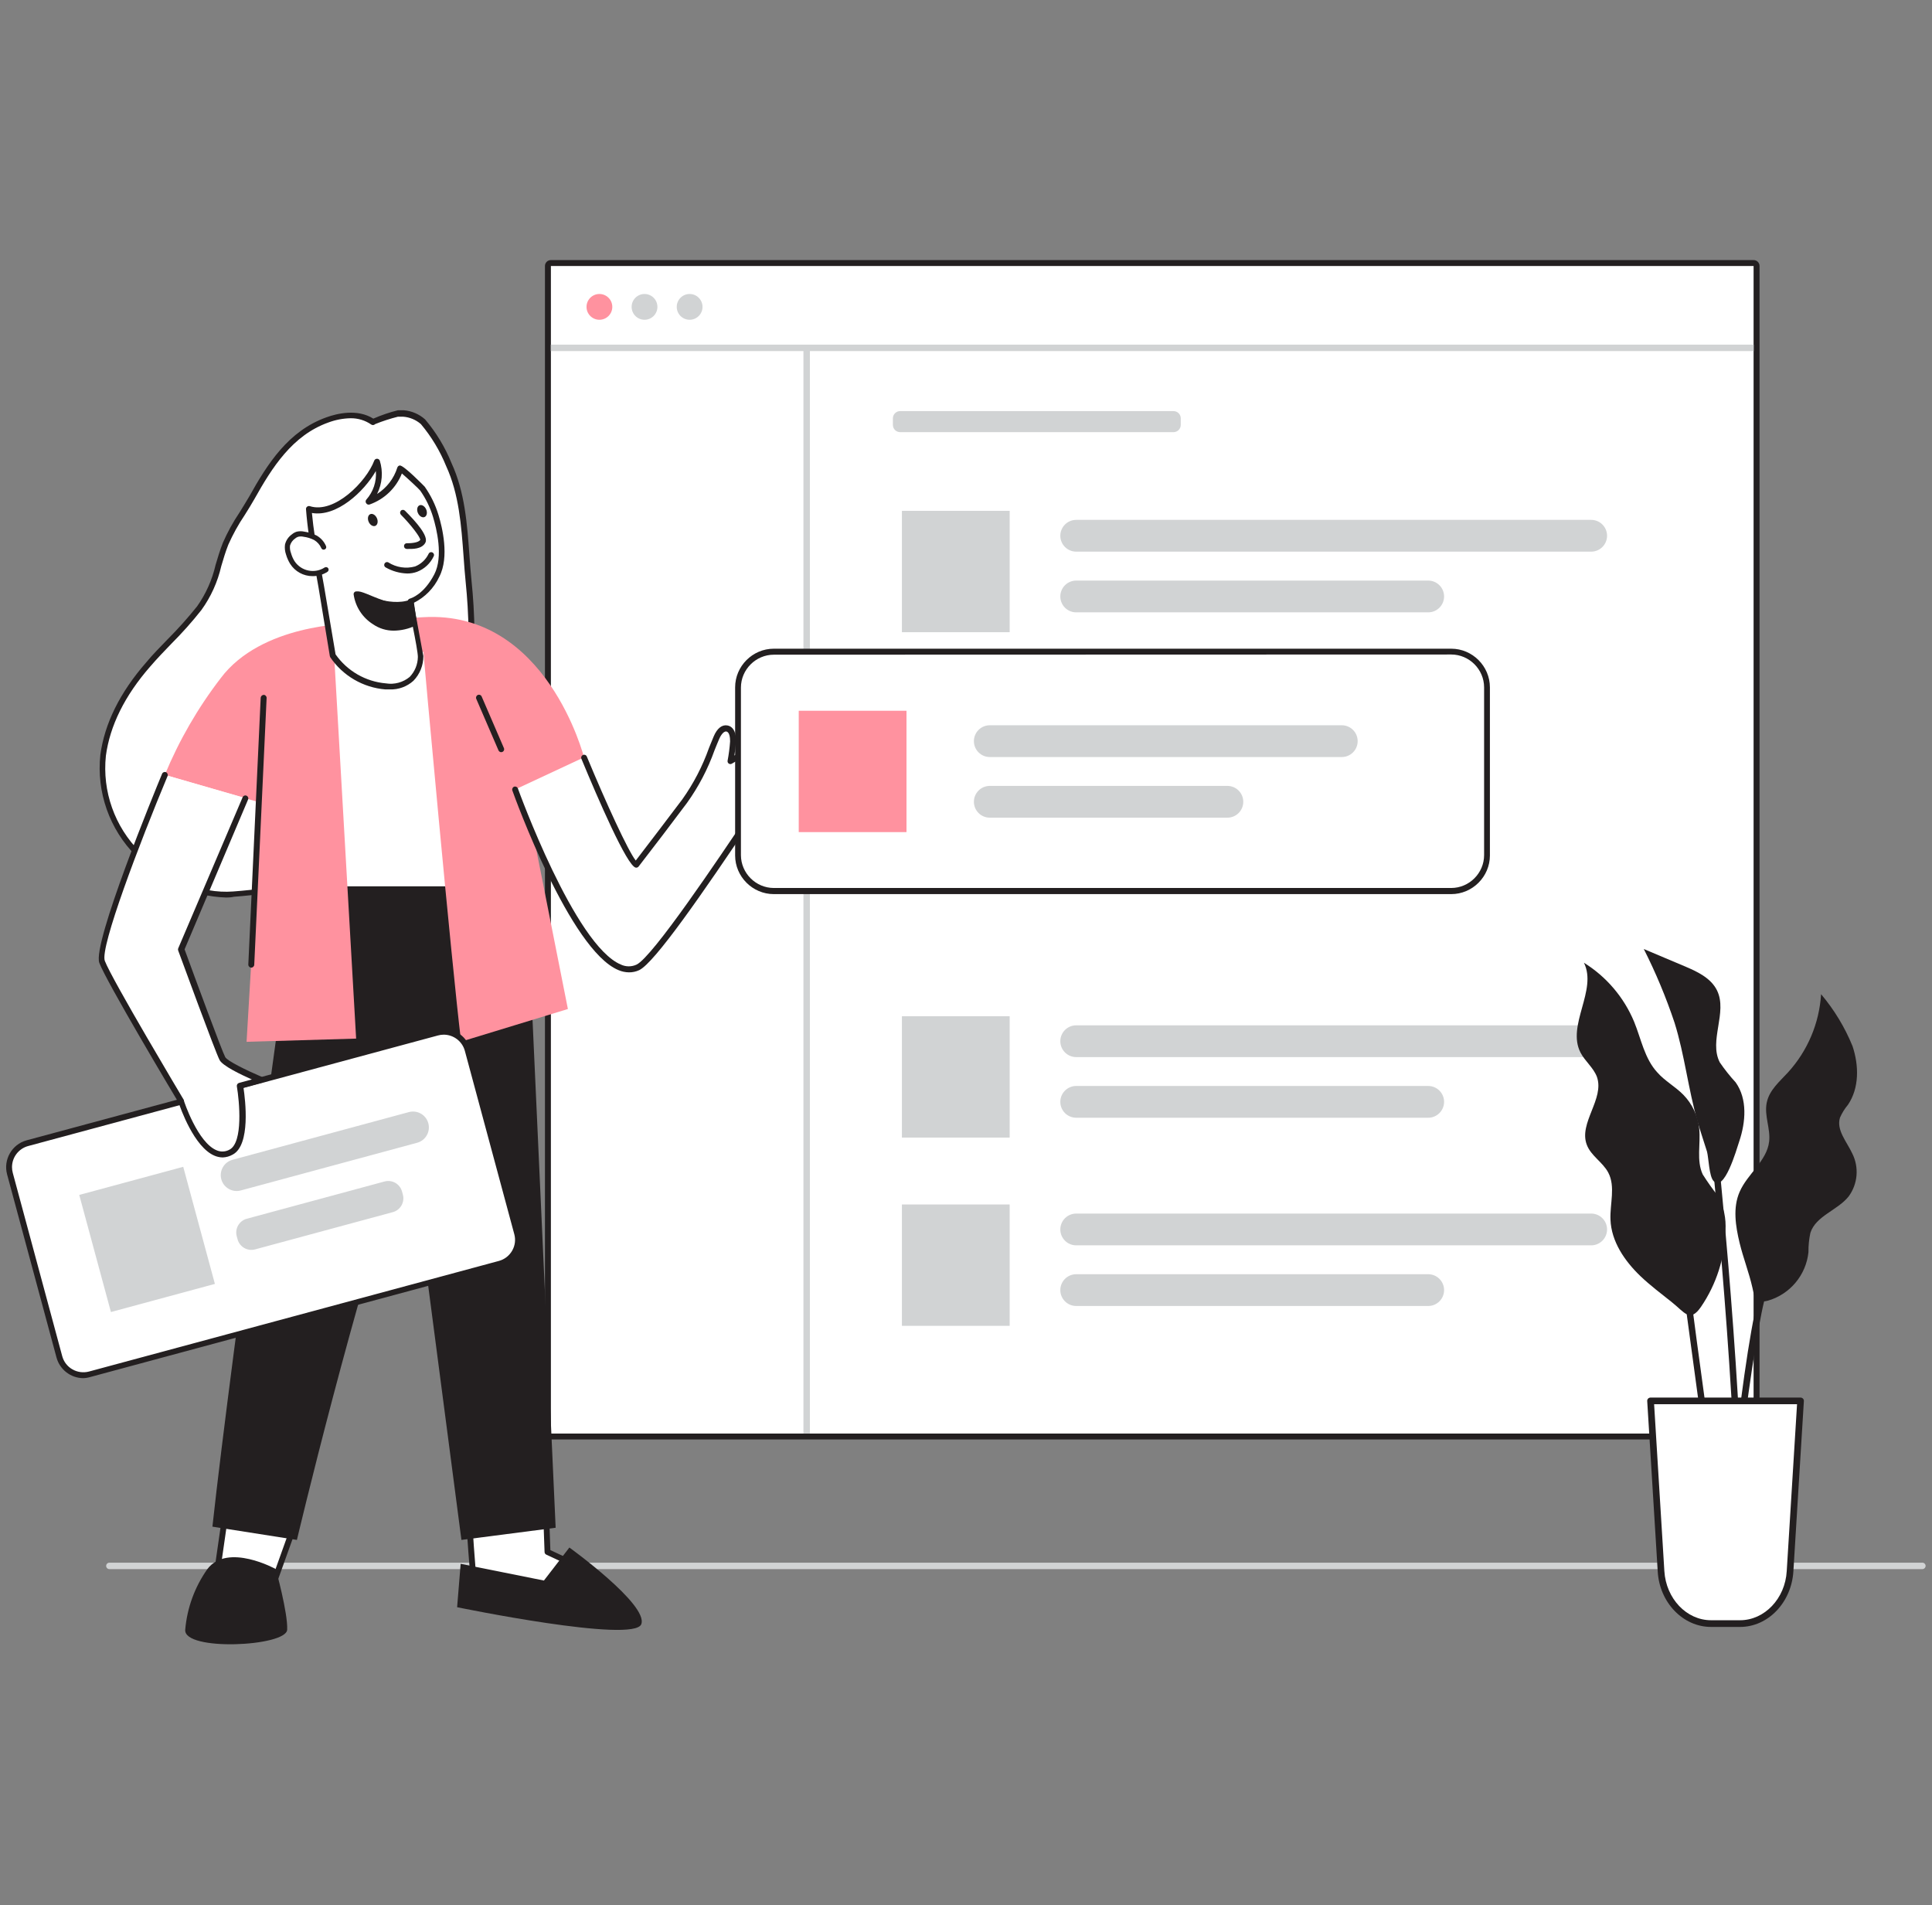 <?xml version="1.0" encoding="UTF-8" standalone="no"?>
<!DOCTYPE svg PUBLIC "-//W3C//DTD SVG 1.1//EN" "http://www.w3.org/Graphics/SVG/1.1/DTD/svg11.dtd">
<svg width="100%" height="100%" viewBox="0 0 289 285" version="1.1" xmlns="http://www.w3.org/2000/svg" xmlns:xlink="http://www.w3.org/1999/xlink" xml:space="preserve" xmlns:serif="http://www.serif.com/" style="fill-rule:evenodd;clip-rule:evenodd;stroke-linejoin:round;stroke-miterlimit:1.414;">
    <rect x="0" y="0" width="289" height="285" fill="#808080" stroke="none"/>
    <rect id="Artboard1" x="0" y="0" width="288.618" height="284.379" style="fill:none;"/>
    <g transform="matrix(0.964,0,0,0.964,-48.343,-2.258)">
        <rect x="135.62" y="43.61" width="186.65" height="181.17" style="fill:white;"/>
        <path d="M322.27,43.61L322.27,224.79L135.62,224.79L135.62,43.61L322.27,43.61M322.27,42.7L135.62,42.7C135.121,42.7 134.71,43.111 134.71,43.61L134.71,224.79C134.71,225.289 135.121,225.7 135.62,225.7L322.27,225.7C322.769,225.7 323.18,225.289 323.18,224.79L323.18,43.61C323.18,43.111 322.769,42.7 322.27,42.7Z" style="fill:rgb(35,31,32);fill-rule:nonzero;"/>
        <path d="M233.37,67.26C233.37,66.636 232.864,66.13 232.24,66.13L189.83,66.13C189.206,66.13 188.7,66.636 188.7,67.26L188.7,68.27C188.7,68.894 189.206,69.4 189.83,69.4L232.24,69.4C232.864,69.4 233.37,68.894 233.37,68.27L233.37,67.26Z" style="fill:rgb(209,211,212);"/>
        <rect x="190.1" y="81.61" width="16.72" height="18.83" style="fill:rgb(209,211,212);"/>
        <path d="M299.52,85.475C299.52,84.115 298.415,83.01 297.055,83.01L217.145,83.01C215.785,83.01 214.68,84.115 214.68,85.475C214.68,86.835 215.785,87.94 217.145,87.94L297.055,87.94C298.415,87.94 299.52,86.835 299.52,85.475Z" style="fill:rgb(209,211,212);"/>
        <path d="M274.23,94.895C274.23,93.535 273.125,92.43 271.765,92.43L217.145,92.43C215.785,92.43 214.68,93.535 214.68,94.895C214.68,96.255 215.785,97.36 217.145,97.36L271.765,97.36C273.125,97.36 274.23,96.255 274.23,94.895Z" style="fill:rgb(209,211,212);"/>
        <rect x="190.1" y="160.03" width="16.72" height="18.83" style="fill:rgb(209,211,212);"/>
        <path d="M299.52,163.905C299.52,162.545 298.415,161.44 297.055,161.44L217.145,161.44C215.785,161.44 214.68,162.545 214.68,163.905C214.68,165.265 215.785,166.37 217.145,166.37L297.055,166.37C298.415,166.37 299.52,165.265 299.52,163.905Z" style="fill:rgb(209,211,212);"/>
        <path d="M274.23,173.315C274.23,171.955 273.125,170.85 271.765,170.85L217.145,170.85C215.785,170.85 214.68,171.955 214.68,173.315C214.68,174.675 215.785,175.78 217.145,175.78L271.765,175.78C273.125,175.78 274.23,174.675 274.23,173.315Z" style="fill:rgb(209,211,212);"/>
        <rect x="190.1" y="189.24" width="16.72" height="18.83" style="fill:rgb(209,211,212);"/>
        <path d="M299.52,193.115C299.52,191.755 298.415,190.65 297.055,190.65L217.145,190.65C215.785,190.65 214.68,191.755 214.68,193.115C214.68,194.475 215.785,195.58 217.145,195.58L297.055,195.58C298.415,195.58 299.52,194.475 299.52,193.115Z" style="fill:rgb(209,211,212);"/>
        <path d="M274.23,202.525C274.23,201.165 273.125,200.06 271.765,200.06L217.145,200.06C215.785,200.06 214.68,201.165 214.68,202.525C214.68,203.885 215.785,204.99 217.145,204.99L271.765,204.99C273.125,204.99 274.23,203.885 274.23,202.525Z" style="fill:rgb(209,211,212);"/>
        <circle cx="143.16" cy="49.96" r="2" style="fill:rgb(255,146,159);"/>
        <circle cx="150.16" cy="49.96" r="2" style="fill:rgb(209,211,212);"/>
        <circle cx="157.16" cy="49.96" r="2" style="fill:rgb(209,211,212);"/>
        <rect x="174.82" y="56.32" width="1" height="168.47" style="fill:rgb(209,211,212);"/>
        <rect x="135.62" y="55.82" width="186.65" height="1" style="fill:rgb(209,211,212);"/>
        <path d="M348.45,245.82L67.12,245.82C66.846,245.82 66.62,245.594 66.62,245.32C66.62,245.046 66.846,244.82 67.12,244.82L348.45,244.82C348.724,244.82 348.95,245.046 348.95,245.32C348.945,245.592 348.722,245.815 348.45,245.82Z" style="fill:rgb(209,211,212);fill-rule:nonzero;"/>
        <path d="M317.89,193.28C318.021,191.433 317.629,189.585 316.76,187.95C315.901,186.867 315.1,185.738 314.36,184.57C313.36,182.4 314.06,179.86 313.82,177.48C313.615,175.485 312.736,173.619 311.33,172.19C310.08,170.93 308.48,170.07 307.33,168.76C305.33,166.6 304.82,163.58 303.72,160.89C302.143,157.099 299.419,153.895 295.93,151.73C298.05,156 293.21,161.43 295.4,165.67C296.1,167.02 297.4,168 297.94,169.42C299.17,172.86 295.07,176.59 296.38,179.99C297.03,181.7 298.86,182.68 299.71,184.3C300.85,186.48 299.95,189.12 300.05,191.58C300.17,194.97 302.24,198 304.69,200.35C306.22,201.81 307.92,203.08 309.57,204.4C311.57,205.98 312.37,207.64 314.11,205.1C316.487,201.609 317.801,197.502 317.89,193.28Z" style="fill:rgb(35,31,32);fill-rule:nonzero;"/>
        <path d="M320.09,195.22C319.46,192.6 319.01,189.75 320.09,187.28C321.3,184.48 324.32,182.5 324.67,179.47C324.9,177.47 323.89,175.47 324.29,173.47C324.69,171.47 326.29,170.18 327.61,168.73C330.645,165.391 332.452,161.114 332.73,156.61C334.769,159.024 336.416,161.744 337.61,164.67C338.61,167.67 338.67,171.16 336.9,173.77C336.393,174.374 335.975,175.047 335.66,175.77C335.07,177.7 336.72,179.5 337.57,181.33C338.649,183.48 338.428,186.064 337,188C335.27,190.16 331.92,191 331.07,193.64C330.858,194.626 330.758,195.632 330.77,196.64C330.403,200.196 327.897,203.186 324.46,204.17C322.41,204.66 322.46,203.85 322.08,202.17C321.54,199.78 320.65,197.54 320.09,195.22Z" style="fill:rgb(35,31,32);fill-rule:nonzero;"/>
        <path d="M313.56,176.35C312.11,171.35 311.56,166.04 309.99,161.03C308.68,157.109 307.085,153.289 305.22,149.6L311.47,152.24C313.47,153.08 315.64,154.08 316.59,156.04C318.24,159.45 315.28,163.82 317.01,167.19C317.759,168.284 318.584,169.323 319.48,170.3C321.32,172.89 321.04,176.44 320.03,179.45C319.6,180.74 317.7,187.45 316.03,185.58C315.35,184.83 315.29,182.06 315.03,181.04C314.55,179.47 314,177.92 313.56,176.35Z" style="fill:rgb(35,31,32);fill-rule:nonzero;"/>
        <path d="M317,243.32C315.75,235.08 311.85,206.04 311.81,205.75L312.81,205.61C312.81,205.9 316.75,234.94 318,243.17L317,243.32Z" style="fill:rgb(35,31,32);fill-rule:nonzero;"/>
        <path d="M318.41,251.1L317.41,251.1C317.48,241.32 321.55,203.95 323.9,201.38L324.64,202.06C323.08,203.76 318.5,237.7 318.41,251.1Z" style="fill:rgb(35,31,32);fill-rule:nonzero;"/>
        <path d="M320.53,249.24L319.53,249.19C320.46,228.1 315.99,183.79 315.94,183.35L316.94,183.25C317,183.69 321.46,228.07 320.53,249.24Z" style="fill:rgb(35,31,32);fill-rule:nonzero;"/>
        <path d="M306.27,219.71L329.54,219.71L327.91,246.15C327.63,250.72 324.24,254.27 320.16,254.27L315.65,254.27C311.57,254.27 308.18,250.72 307.9,246.15L306.27,219.71Z" style="fill:white;fill-rule:nonzero;"/>
        <path d="M320.16,254.79L315.65,254.79C311.31,254.79 307.65,251 307.38,246.18L305.75,219.74C305.74,219.599 305.791,219.461 305.89,219.36C305.99,219.258 306.127,219.2 306.27,219.2L329.54,219.2C329.683,219.2 329.82,219.258 329.92,219.36C330.019,219.461 330.07,219.599 330.06,219.74L328.43,246.18C328.13,251 324.5,254.79 320.16,254.79ZM306.82,220.23L308.41,246.12C308.67,250.4 311.86,253.75 315.65,253.75L320.16,253.75C323.95,253.75 327.16,250.4 327.4,246.12L329,220.23L306.82,220.23Z" style="fill:rgb(35,31,32);fill-rule:nonzero;"/>
        <path d="M123,237.7C122.86,238.58 123.74,248.85 123.74,248.85C123.74,248.85 136.3,251.01 136.37,250.18C136.44,249.35 140.17,245.52 140.17,245.52L135.11,243.16L134.66,230.76L123,237.7Z" style="fill:white;fill-rule:nonzero;"/>
        <path d="M135.36,250.8C131.437,250.536 127.533,250.035 123.67,249.3C123.464,249.261 123.309,249.089 123.29,248.88C123.2,247.88 122.4,238.54 122.55,237.63C122.569,237.497 122.646,237.38 122.76,237.31L134.43,230.37C134.569,230.29 134.741,230.29 134.88,230.37C135.019,230.452 135.109,230.598 135.12,230.76L135.55,242.87L140.37,245.12C140.504,245.18 140.599,245.305 140.62,245.45C140.646,245.595 140.602,245.744 140.5,245.85C138.81,247.59 136.92,249.76 136.82,250.24C136.804,250.392 136.724,250.53 136.6,250.62C136.209,250.785 135.782,250.847 135.36,250.8ZM124.17,248.46C129.33,249.33 134.93,250.07 135.98,249.89C136.941,248.344 138.09,246.924 139.4,245.66L134.91,243.57C134.756,243.496 134.655,243.341 134.65,243.17L134.23,231.55L123.44,238C123.42,239.2 123.85,244.76 124.17,248.46Z" style="fill:rgb(35,31,32);fill-rule:nonzero;"/>
        <path d="M84.94,238.59L83.11,251.27L91.43,251.27L96.3,237.7L84.94,238.59Z" style="fill:white;fill-rule:nonzero;"/>
        <path d="M91.43,251.73L83.11,251.73C82.976,251.728 82.849,251.67 82.76,251.57C82.678,251.469 82.642,251.339 82.66,251.21L84.49,238.52C84.521,238.312 84.691,238.151 84.9,238.13L96.26,237.24C96.415,237.228 96.566,237.296 96.66,237.42C96.756,237.542 96.782,237.704 96.73,237.85L91.86,251.43C91.793,251.609 91.621,251.729 91.43,251.73ZM83.64,250.82L91.11,250.82L95.63,238.21L85.34,239.01L83.64,250.82Z" style="fill:rgb(35,31,32);fill-rule:nonzero;"/>
        <path d="M112.75,66.54C112.468,66.504 112.184,66.487 111.9,66.49C110.558,66.781 109.251,67.214 108,67.78C106,66.38 103.23,66.64 100.92,67.47C95.18,69.47 92.03,74.47 89.2,79.56C87.93,81.85 86.08,84.28 85.14,86.68C83.71,90.3 83.55,93.41 81.02,96.68C78.63,99.79 75.68,102.42 73.11,105.39C69.63,109.39 66.81,114.22 66.11,119.5C64.59,130.8 75.38,141.91 86.35,141.08C97.32,140.25 109.2,137.42 115.9,128.67C123.3,119.02 124.03,104.3 122.9,92.67C122.28,86.58 122.44,80.08 119.83,74.41C118.832,72.008 117.484,69.767 115.83,67.76C114.972,67.015 113.885,66.585 112.75,66.54Z" style="fill:white;fill-rule:nonzero;"/>
        <path d="M85.24,141.61C79.893,141.435 74.838,139.1 71.24,135.14C67.134,131.019 65.103,125.255 65.72,119.47C66.37,114.66 68.72,109.83 72.84,105.12C73.84,103.9 75.03,102.72 76.13,101.57C77.757,99.942 79.292,98.227 80.73,96.43C82.098,94.495 83.073,92.31 83.6,90C83.93,88.9 84.26,87.76 84.73,86.57C85.452,84.918 86.322,83.335 87.33,81.84C87.87,80.99 88.33,80.19 88.82,79.39C91.65,74.32 94.89,69.2 100.82,67.09C102.48,66.49 105.6,65.75 108.08,67.3C109.314,66.759 110.592,66.325 111.9,66L112.8,66C114.028,66.1 115.191,66.599 116.11,67.42C117.831,69.446 119.215,71.735 120.21,74.2C122.28,78.68 122.64,83.67 122.99,88.5C123.09,89.88 123.19,91.25 123.33,92.61C124.24,101.54 124.54,118.14 116.33,128.9C110.68,136.28 100.9,140.39 86.45,141.49C86,141.59 85.63,141.61 85.24,141.61ZM104.56,67.24C103.378,67.263 102.208,67.486 101.1,67.9C95.5,69.9 92.36,74.9 89.62,79.79C89.16,80.61 88.62,81.46 88.11,82.28C87.134,83.726 86.288,85.255 85.58,86.85C85.12,88.01 84.8,89.12 84.48,90.2C83.918,92.65 82.871,94.962 81.4,97C79.95,98.833 78.394,100.579 76.74,102.23C75.65,103.36 74.52,104.53 73.48,105.74C69.48,110.31 67.2,114.98 66.58,119.61C65.995,125.122 67.938,130.613 71.86,134.53C75.86,138.76 81.28,141.06 86.34,140.67C100.52,139.6 110.08,135.6 115.56,128.45C123.62,117.93 123.31,101.6 122.42,92.8C122.28,91.44 122.18,90.05 122.08,88.67C121.73,83.92 121.38,79.01 119.38,74.67C118.422,72.305 117.099,70.105 115.46,68.15C114.689,67.478 113.72,67.075 112.7,67L111.9,67C110.695,67.302 109.512,67.686 108.36,68.15C108.206,68.319 107.949,68.349 107.76,68.22C106.821,67.57 105.702,67.228 104.56,67.24Z" style="fill:rgb(35,31,32);fill-rule:nonzero;"/>
        <path d="M129.06,144.27L120.59,99.83L96.22,101.77L96.3,139.87L129.06,144.27Z" style="fill:white;fill-rule:nonzero;"/>
        <path d="M129.06,144.72L129,144.72L96.24,140.32C96.012,140.295 95.839,140.099 95.84,139.87L95.76,101.77C95.764,101.536 95.947,101.34 96.18,101.32L120.55,99.38C120.783,99.36 120.995,99.521 121.04,99.75L129.5,144.18C129.529,144.323 129.488,144.472 129.39,144.58C129.303,144.668 129.184,144.719 129.06,144.72ZM96.76,139.47L128.49,143.73L120.22,100.32L96.67,102.2L96.76,139.47Z" style="fill:rgb(35,31,32);fill-rule:nonzero;"/>
        <path d="M96.3,139.87C96.3,139.87 86.07,212.08 83.11,239.23L96.22,241.29C96.22,241.29 105.16,203.55 113.62,179.12L121.75,241.29L136.37,239.4L131.84,139.87L96.3,139.87Z" style="fill:rgb(35,31,32);fill-rule:nonzero;"/>
        <path d="M75.72,122.58L90.6,126.9L88.41,164L105.41,163.5L102,104.05L115.86,103.5C115.86,104.03 120.27,152.43 121.7,163.97L138.27,158.91L131.48,124.66L140.78,119.9C140.78,119.9 135,97 115.84,98.11C98.15,99.11 104.33,99.11 104.68,99.11C104.33,99.11 90.68,99.17 84.39,107.58C80.854,112.178 77.939,117.221 75.72,122.58Z" style="fill:rgb(255,146,159);fill-rule:nonzero;"/>
        <path d="M113.86,95.64L115.45,104.25C115.45,104.25 115.54,109.25 110,108.84C106.682,108.56 103.66,106.799 101.78,104.05C101.187,100.497 100.6,96.943 100.02,93.39C99.37,89.45 98.29,85.31 98.08,81.32C102.24,82.65 107.37,77.4 108.68,73.99C109.345,76.135 108.84,78.479 107.35,80.16C109.699,79.329 111.524,77.437 112.27,75.06C113.495,76.003 114.645,77.04 115.71,78.16C116.622,79.459 117.324,80.893 117.79,82.41C118.6,85.07 119.29,89.06 117.94,91.64C116.19,95 113.86,95.64 113.86,95.64Z" style="fill:white;fill-rule:nonzero;"/>
        <path d="M110.64,109.32L109.96,109.32C106.495,109.041 103.338,107.199 101.39,104.32C101.36,104.268 101.339,104.21 101.33,104.15L99.57,93.47C99.36,92.22 99.12,90.96 98.87,89.69C98.261,86.939 97.846,84.149 97.63,81.34C97.622,81.191 97.69,81.048 97.81,80.96C97.926,80.869 98.079,80.84 98.22,80.88C102.06,82.12 107.02,77.04 108.22,73.82C108.288,73.642 108.459,73.523 108.65,73.523C108.841,73.523 109.012,73.642 109.08,73.82C109.62,75.532 109.469,77.388 108.66,78.99C110.157,78.041 111.271,76.592 111.8,74.9C111.853,74.73 111.995,74.603 112.17,74.57C112.76,74.47 116.02,77.83 116.05,77.86C116.993,79.199 117.716,80.682 118.19,82.25C118.76,84.11 119.91,88.76 118.32,91.82C117.495,93.599 116.082,95.04 114.32,95.9C114.63,97.57 115.84,104.14 115.84,104.14C115.852,105.572 115.299,106.953 114.3,107.98C113.3,108.883 111.987,109.364 110.64,109.32ZM102.22,103.88C104.028,106.461 106.891,108.11 110.03,108.38C111.346,108.595 112.693,108.23 113.72,107.38C114.519,106.548 114.973,105.443 114.99,104.29C115.007,103.137 113.43,95.84 113.41,95.76C113.365,95.526 113.51,95.293 113.74,95.23C113.97,95.167 115.92,94.57 117.54,91.46C118.97,88.7 117.88,84.33 117.35,82.58C116.908,81.109 116.233,79.717 115.35,78.46C115.15,78.2 113.35,76.52 112.51,75.81C111.616,78.058 109.791,79.814 107.51,80.62C107.314,80.694 107.09,80.618 106.98,80.44C106.85,80.277 106.85,80.043 106.98,79.88C108.066,78.665 108.605,77.054 108.47,75.43C106.64,78.63 102.38,82.61 98.55,81.94C98.792,84.494 99.186,87.032 99.73,89.54C99.98,90.82 100.23,92.1 100.44,93.35L102.22,103.88Z" style="fill:rgb(35,31,32);fill-rule:nonzero;"/>
        <path d="M100.37,87.24C100.113,86.627 99.659,86.117 99.08,85.79C98.529,85.505 97.934,85.316 97.32,85.23C96.991,85.157 96.649,85.157 96.32,85.23C96.09,85.3 95.879,85.42 95.7,85.58C95.237,85.907 94.907,86.39 94.77,86.94C94.709,87.39 94.764,87.848 94.93,88.27C95.061,88.747 95.256,89.205 95.51,89.63C96.197,90.704 97.386,91.355 98.661,91.355C99.385,91.355 100.093,91.145 100.7,90.75" style="fill:white;fill-rule:nonzero;"/>
        <path d="M98.64,91.74C97.234,91.741 95.921,91.019 95.17,89.83C94.893,89.377 94.678,88.89 94.53,88.38C94.359,87.889 94.304,87.365 94.37,86.85C94.519,86.207 94.9,85.641 95.44,85.26C95.661,85.069 95.92,84.926 96.2,84.84C96.588,84.75 96.992,84.75 97.38,84.84C98.042,84.933 98.685,85.136 99.28,85.44C99.933,85.812 100.446,86.388 100.74,87.08C100.762,87.13 100.774,87.184 100.774,87.238C100.774,87.397 100.677,87.541 100.53,87.6C100.479,87.623 100.424,87.635 100.368,87.635C100.213,87.635 100.072,87.543 100.01,87.4C99.778,86.867 99.382,86.422 98.88,86.13C98.369,85.871 97.818,85.702 97.25,85.63C96.977,85.566 96.693,85.566 96.42,85.63C96.239,85.689 96.073,85.784 95.93,85.91C95.552,86.173 95.277,86.558 95.15,87C95.106,87.39 95.158,87.784 95.3,88.15C95.419,88.59 95.601,89.011 95.84,89.4C96.334,90.159 97.112,90.689 98,90.87C98.869,91.054 99.776,90.884 100.52,90.4C100.707,90.282 100.958,90.336 101.08,90.52C101.197,90.704 101.143,90.951 100.96,91.07C100.27,91.518 99.462,91.751 98.64,91.74Z" style="fill:rgb(35,31,32);fill-rule:nonzero;"/>
        <path d="M114.34,99.06C114.34,99.06 110.99,100.74 108.27,98.86C106.733,97.911 105.687,96.335 105.41,94.55C105.133,92.765 110.49,97.09 113.87,95.82L114.34,99.06Z" style="fill:rgb(35,31,32);fill-rule:nonzero;"/>
        <path d="M111.27,100.2C110.11,100.21 108.974,99.86 108.02,99.2C106.386,98.172 105.287,96.472 105.02,94.56C105.01,94.403 105.087,94.254 105.22,94.17C105.355,94.089 105.525,94.089 105.66,94.17C105.795,94.251 110.6,96.6 113.76,95.41C113.881,95.355 114.019,95.355 114.14,95.41C114.258,95.472 114.34,95.588 114.36,95.72L114.82,98.97C114.85,99.156 114.757,99.342 114.59,99.43C113.552,99.922 112.419,100.185 111.27,100.2ZM106,95.31C106.459,96.617 107.338,97.735 108.5,98.49C110.5,99.9 113,99.12 113.83,98.79L113.49,96.39C110.85,97.1 107.53,95.94 106,95.31Z" style="fill:rgb(35,31,32);fill-rule:nonzero;"/>
        <path d="M112.64,81.88C112.64,81.88 116.25,85.47 115.74,86.32C115.23,87.17 113.28,87.07 113.28,87.07" style="fill:white;fill-rule:nonzero;"/>
        <path d="M113.51,87.52L113.25,87.52C113.021,87.51 112.839,87.319 112.839,87.09C112.839,87.08 112.839,87.07 112.84,87.06C112.84,87.059 112.84,87.059 112.84,87.058C112.84,86.828 113.03,86.638 113.26,86.638C113.273,86.638 113.287,86.639 113.3,86.64C113.85,86.64 115.07,86.58 115.36,86.11C115.36,85.7 114,83.87 112.36,82.21C112.19,82.036 112.19,81.754 112.36,81.58C112.53,81.411 112.81,81.411 112.98,81.58C114.74,83.33 116.72,85.58 116.14,86.58C115.56,87.58 114.12,87.52 113.51,87.52Z" style="fill:rgb(35,31,32);fill-rule:nonzero;"/>
        <g transform="matrix(0.916,-0.4,0.4,0.916,-24.2,50.2)">
            <ellipse cx="108.06" cy="83.03" rx="0.7" ry="0.99" style="fill:rgb(35,31,32);"/>
        </g>
        <g transform="matrix(0.916,-0.4,0.4,0.916,-23.01,53.14)">
            <ellipse cx="115.7" cy="81.66" rx="0.7" ry="0.99" style="fill:rgb(35,31,32);"/>
        </g>
        <path d="M117.05,88.48C117.05,88.48 115.29,92.67 110.2,90" style="fill:white;fill-rule:nonzero;"/>
        <path d="M113.33,91.33C112.16,91.292 111.017,90.97 110,90.39C109.855,90.314 109.764,90.163 109.764,90C109.764,89.758 109.963,89.559 110.205,89.559C110.276,89.559 110.347,89.577 110.41,89.61C111.638,90.395 113.144,90.624 114.55,90.24C115.463,89.881 116.21,89.192 116.64,88.31C116.702,88.134 116.869,88.016 117.055,88.016C117.296,88.016 117.495,88.215 117.495,88.456C117.495,88.523 117.48,88.59 117.45,88.65C116.935,89.763 116.005,90.632 114.86,91.07C114.37,91.248 113.852,91.336 113.33,91.33Z" style="fill:rgb(35,31,32);fill-rule:nonzero;"/>
        <path d="M130.08,124.85C130.08,124.85 141.3,156.13 149.08,152.46C152.45,150.87 168.4,126.08 168.94,125.57C170.03,124.51 171.62,124.64 172.64,123.57C173.156,122.97 173.577,122.296 173.89,121.57C174.44,120.5 174.95,119.07 174.13,118.19C173.96,118.02 173.74,117.85 173.75,117.61C173.76,117.37 173.98,117.24 174.18,117.12L175.53,116.34C175.84,116.16 176.2,115.86 176.11,115.52C176.02,115.18 175.47,115.11 175.11,115.19C171.29,115.97 166.81,118.46 163.52,120.42C163.715,119.399 163.845,118.367 163.91,117.33C163.91,116.52 163.77,115.47 162.97,115.33C162.17,115.19 161.64,116.04 161.34,116.77C159.79,120.47 158.83,123.37 156.4,126.59C153.97,129.81 151.4,133.17 148.9,136.45C147.6,136.24 140.81,119.84 140.81,119.84" style="fill:white;fill-rule:nonzero;"/>
        <path d="M147.74,153.22C147.179,153.212 146.625,153.093 146.11,152.87C138.6,149.76 130,126 129.65,125C129.57,124.761 129.694,124.499 129.93,124.41C130.166,124.33 130.426,124.456 130.51,124.69C130.6,124.93 139.32,149.06 146.51,152.02C147.274,152.375 148.156,152.375 148.92,152.02C151.42,150.84 161.79,135.36 166.22,128.76C168.06,126 168.51,125.34 168.65,125.21C169.229,124.705 169.912,124.333 170.65,124.12C171.273,123.96 171.848,123.655 172.33,123.23C172.807,122.68 173.201,122.063 173.5,121.4C174.2,120.03 174.3,119.06 173.8,118.54L173.73,118.46C173.493,118.27 173.354,117.983 173.354,117.679C173.354,117.28 173.593,116.917 173.96,116.76L175.31,115.97C175.59,115.81 175.67,115.69 175.68,115.66C175.515,115.623 175.345,115.623 175.18,115.66C171.47,116.41 167.11,118.82 163.73,120.83C163.582,120.929 163.388,120.929 163.24,120.83C163.094,120.731 163.019,120.554 163.05,120.38C163.239,119.389 163.369,118.387 163.44,117.38C163.44,116.86 163.37,115.94 162.86,115.85C162.35,115.76 161.86,116.72 161.74,117.02C161.48,117.62 161.25,118.2 161.02,118.77C159.984,121.676 158.547,124.422 156.75,126.93C154.257,130.263 151.753,133.553 149.24,136.8C149.136,136.933 148.967,136.999 148.8,136.97C147.46,136.75 142.94,126.3 140.37,120.09C140.345,120.033 140.332,119.972 140.332,119.91C140.332,119.724 140.447,119.557 140.62,119.49C140.676,119.465 140.736,119.453 140.797,119.453C140.981,119.453 141.146,119.568 141.21,119.74C144.15,126.84 147.63,134.43 148.8,135.87C151.21,132.72 153.63,129.56 156.02,126.38C157.769,123.92 159.166,121.227 160.17,118.38L160.89,116.62C161.42,115.36 162.18,114.75 163.03,114.91C164.09,115.11 164.41,116.32 164.35,117.39C164.307,118.12 164.227,118.848 164.11,119.57C167.41,117.63 171.46,115.5 175,114.78C175.79,114.62 176.4,114.88 176.56,115.43C176.64,115.72 176.64,116.27 175.77,116.77L174.42,117.56C174.342,117.598 174.271,117.649 174.21,117.71C174.149,117.771 174.32,117.77 174.37,117.82L174.47,117.92C175.66,119.18 174.64,121.17 174.31,121.82C173.981,122.576 173.54,123.277 173,123.9C172.433,124.427 171.747,124.808 171,125.01C170.374,125.176 169.793,125.48 169.3,125.9C169.17,126.05 168.16,127.55 166.99,129.3C159.24,140.87 151.73,151.74 149.33,152.88C148.832,153.111 148.289,153.227 147.74,153.22Z" style="fill:rgb(35,31,32);fill-rule:nonzero;"/>
        <path d="M89.12,152.03L91.04,110.62" style="fill:none;fill-rule:nonzero;"/>
        <path d="M89.12,152.49C88.87,152.474 88.674,152.261 88.68,152.01L90.6,110.6C90.629,110.356 90.834,110.168 91.08,110.16C91.33,110.176 91.526,110.389 91.52,110.64L89.6,152.05C89.584,152.3 89.371,152.496 89.12,152.49Z" style="fill:rgb(35,31,32);fill-rule:nonzero;"/>
        <path d="M127.92,118.6L124.47,110.62" style="fill:none;fill-rule:nonzero;"/>
        <path d="M127.92,119.06C127.739,119.054 127.576,118.945 127.5,118.78L124.05,110.78C123.953,110.55 124.061,110.28 124.29,110.18C124.348,110.154 124.41,110.141 124.474,110.141C124.656,110.141 124.821,110.251 124.89,110.42L128.34,118.42C128.366,118.478 128.379,118.54 128.379,118.604C128.379,118.786 128.269,118.951 128.1,119.02C128.043,119.044 127.982,119.057 127.92,119.06Z" style="fill:rgb(35,31,32);fill-rule:nonzero;"/>
        <path d="M92.94,245.81C92.94,245.81 85.48,241.68 82.33,245.81C80.368,248.585 79.181,251.834 78.89,255.22C78.599,258.606 94.59,257.84 94.71,255.22C94.83,252.6 92.94,245.81 92.94,245.81Z" style="fill:rgb(35,31,32);fill-rule:nonzero;"/>
        <path d="M280.9,109.224C280.9,106.048 278.322,103.47 275.146,103.47L170.424,103.47C167.248,103.47 164.67,106.048 164.67,109.224L164.67,134.866C164.67,138.042 167.248,140.62 170.424,140.62L275.146,140.62C278.322,140.62 280.9,138.042 280.9,134.866L280.9,109.224Z" style="fill:white;"/>
        <path d="M275.34,141.08L170.22,141.08C166.928,141.08 164.22,138.372 164.22,135.08L164.22,109C164.22,105.708 166.928,103 170.22,103L275.34,103C278.632,103 281.34,105.708 281.34,109L281.34,135C281.34,135.027 281.341,135.053 281.341,135.08C281.341,138.372 278.632,141.08 275.341,141.08C275.34,141.08 275.34,141.08 275.34,141.08ZM170.22,103.93C167.424,103.935 165.125,106.234 165.12,109.03L165.12,135.03C165.125,137.826 167.424,140.125 170.22,140.13L275.34,140.13C278.136,140.125 280.435,137.826 280.44,135.03L280.44,109C280.435,106.204 278.136,103.905 275.34,103.9L170.22,103.93Z" style="fill:rgb(35,31,32);fill-rule:nonzero;"/>
        <rect x="174.09" y="112.63" width="16.72" height="18.83" style="fill:rgb(255,146,159);"/>
        <path d="M260.82,117.345C260.82,115.985 259.715,114.88 258.355,114.88L203.735,114.88C202.375,114.88 201.27,115.985 201.27,117.345C201.27,118.705 202.375,119.81 203.735,119.81L258.355,119.81C259.715,119.81 260.82,118.705 260.82,117.345Z" style="fill:rgb(209,211,212);"/>
        <path d="M243.07,126.755C243.07,125.395 241.965,124.29 240.605,124.29L203.735,124.29C202.375,124.29 201.27,125.395 201.27,126.755C201.27,128.115 202.375,129.22 203.735,129.22L240.605,129.22C241.965,129.22 243.07,128.115 243.07,126.755Z" style="fill:rgb(209,211,212);"/>
        <g transform="matrix(0.965,-0.261,0.261,0.965,-46.11,30.24)">
            <path d="M127.83,174.502C127.83,172.299 126.041,170.51 123.838,170.51L58.242,170.51C56.039,170.51 54.25,172.299 54.25,174.502L54.25,203.668C54.25,205.871 56.039,207.66 58.242,207.66L123.838,207.66C126.041,207.66 127.83,205.871 127.83,203.668L127.83,174.502Z" style="fill:white;"/>
        </g>
        <path d="M63.07,216.19C61.134,216.178 59.43,214.868 58.92,213L51.25,184.57C50.634,182.3 51.984,179.923 54.25,179.29L117.85,162.13C120.12,161.514 122.497,162.864 123.13,165.13L130.8,193.56C131.422,195.831 130.069,198.212 127.8,198.84L64.2,216C63.833,216.112 63.453,216.176 63.07,216.19ZM119,162.89C118.703,162.891 118.407,162.931 118.12,163.01L54.52,180.17C53.045,180.567 52.012,181.915 52.012,183.443C52.012,183.743 52.052,184.041 52.13,184.33L59.8,212.76C60.028,213.631 60.598,214.374 61.38,214.82C62.161,215.269 63.089,215.391 63.96,215.16L127.56,198C128.431,197.765 129.172,197.193 129.62,196.41C130.07,195.633 130.189,194.706 129.95,193.84L122.28,165.4C121.88,163.924 120.53,162.891 119,162.89Z" style="fill:rgb(35,31,32);fill-rule:nonzero;"/>
        <g transform="matrix(0.965,-0.261,0.261,0.965,-48.22,25.71)">
            <rect x="64.54" y="185.38" width="16.72" height="18.83" style="fill:rgb(209,211,212);"/>
        </g>
        <g transform="matrix(0.965,-0.261,0.261,0.965,-43.71,32.43)">
            <path d="M117.15,181.125C117.15,179.765 116.045,178.66 114.685,178.66L86.325,178.66C84.965,178.66 83.86,179.765 83.86,181.125C83.86,182.485 84.965,183.59 86.325,183.59L114.685,183.59C116.045,183.59 117.15,182.485 117.15,181.125Z" style="fill:rgb(209,211,212);"/>
        </g>
        <g transform="matrix(0.965,-0.261,0.261,0.965,-46.33,32.57)">
            <path d="M113.01,190.839C113.01,189.614 112.016,188.62 110.791,188.62L88.649,188.62C87.424,188.62 86.43,189.614 86.43,190.839L86.43,191.331C86.43,192.556 87.424,193.55 88.649,193.55L110.791,193.55C112.016,193.55 113.01,192.556 113.01,191.331L113.01,190.839Z" style="fill:rgb(209,211,212);"/>
        </g>
        <path d="M75.72,122.58C75.72,122.58 64.86,148.58 65.98,151.58C67.1,154.58 78.3,173.28 78.3,173.28C78.3,173.28 81.6,183.49 86.05,181.12C88.92,179.6 87.41,170.82 87.41,170.82L90.69,169.94C90.69,169.94 85.3,167.71 84.69,166.64C84.08,165.57 78.29,149.64 78.29,149.64L88.23,126.18" style="fill:white;fill-rule:nonzero;"/>
        <path d="M84.71,181.94C84.288,181.934 83.871,181.849 83.48,181.69C80.25,180.38 78.1,174.15 77.88,173.47C77.14,172.24 66.67,154.71 65.56,151.75C64.45,148.79 74.18,125.09 75.3,122.41C75.396,122.177 75.667,122.064 75.9,122.16C76.129,122.26 76.24,122.527 76.15,122.76C71.81,133.15 65.64,149.35 66.41,151.43C67.51,154.35 78.58,172.86 78.69,173.05C78.694,173.08 78.694,173.11 78.69,173.14C78.69,173.21 80.83,179.65 83.78,180.84C84.428,181.115 85.169,181.071 85.78,180.72C87.89,179.6 87.3,173.25 86.9,170.9C86.865,170.67 87.007,170.447 87.23,170.38L89.23,169.84C87.51,169.08 84.72,167.74 84.23,166.84C83.62,165.75 78.04,150.47 77.8,149.84C77.756,149.731 77.756,149.609 77.8,149.5L87.82,126C87.902,125.857 88.054,125.769 88.219,125.769C88.472,125.769 88.679,125.976 88.679,126.229C88.679,126.273 88.673,126.317 88.66,126.36L78.79,149.65C80.44,154.18 84.63,165.54 85.1,166.38C85.43,166.96 88.29,168.38 90.86,169.48C91.045,169.55 91.163,169.733 91.15,169.93C91.133,170.123 90.997,170.287 90.81,170.34L87.93,171.12C88.22,173.05 89.06,180 86.27,181.49C85.794,181.765 85.259,181.919 84.71,181.94Z" style="fill:rgb(35,31,32);fill-rule:nonzero;"/>
        <path d="M138.5,242.47L134.55,247.59L121.63,245L121.08,251.73C121.08,251.73 148.54,257.39 149.66,254.36C150.78,251.33 138.5,242.47 138.5,242.47Z" style="fill:rgb(35,31,32);fill-rule:nonzero;"/>
    </g>
</svg>
